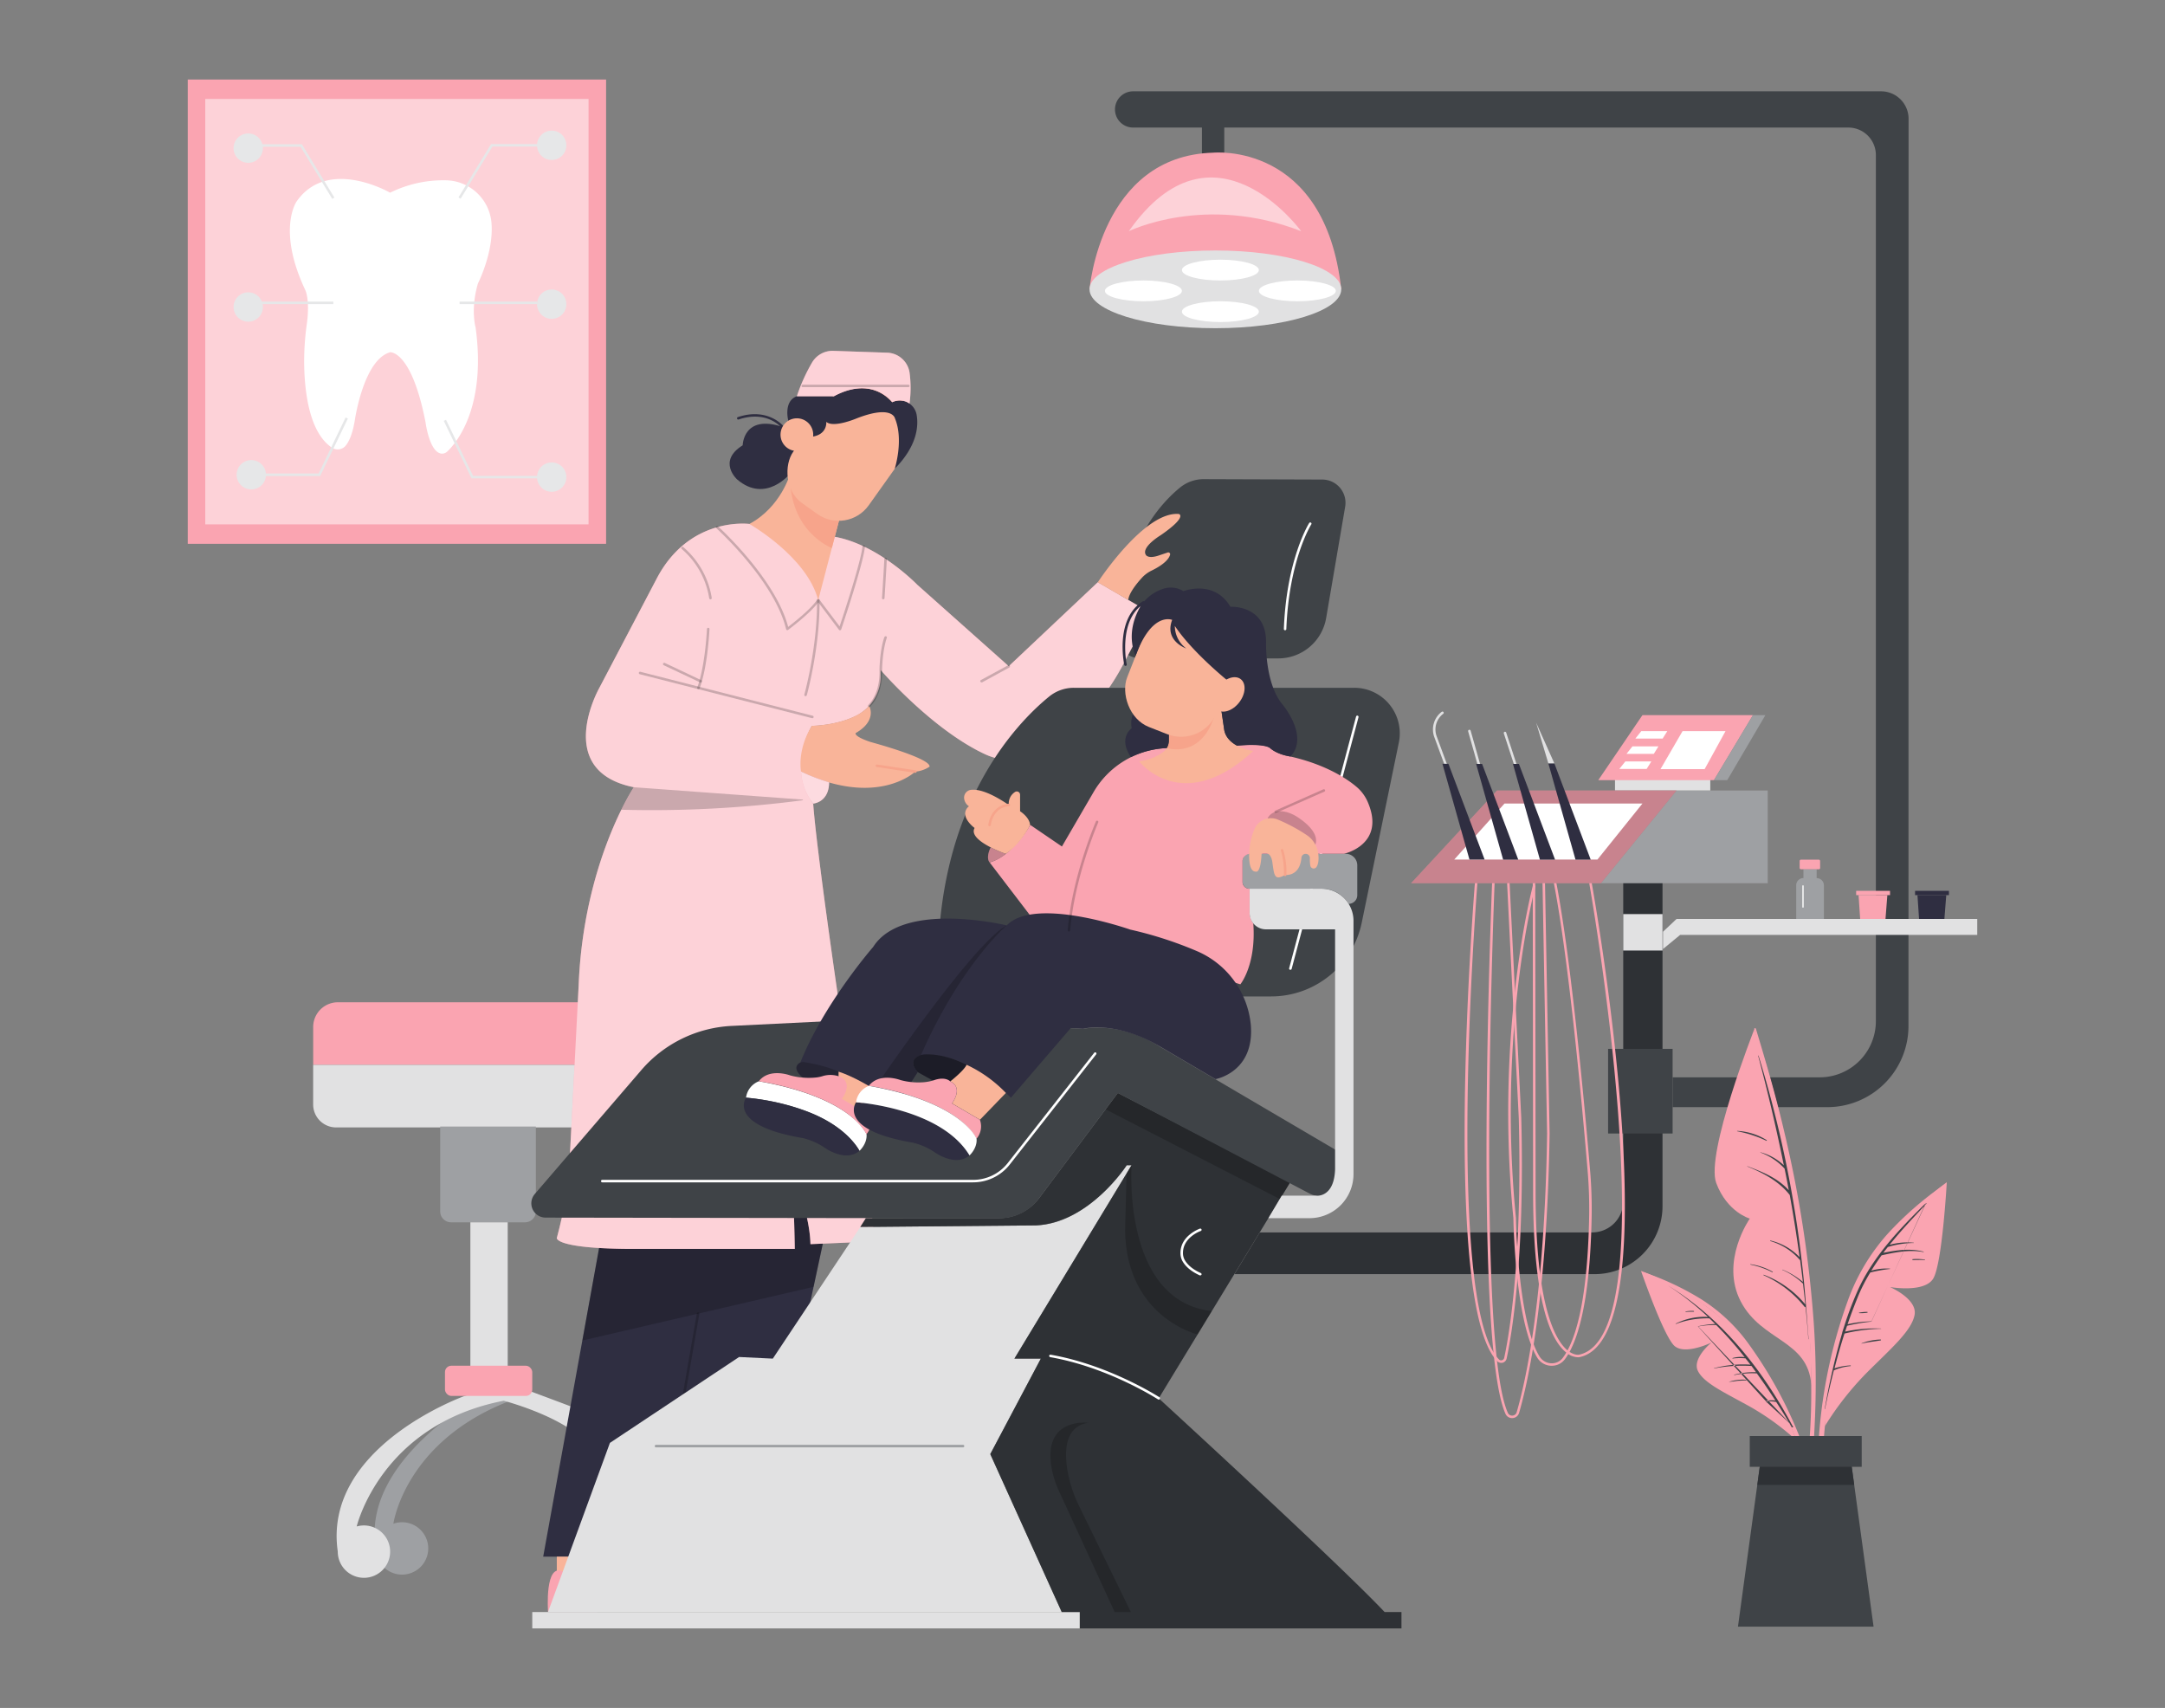 <?xml version="1.0" encoding="UTF-8"?>
<svg xmlns="http://www.w3.org/2000/svg" width="865.76" height="682.89" viewBox="0 0 865.76 682.89">
  <rect x="0" y="0" width="865.76" height="682.89" fill="#808080" stroke="none"/>
  <rect x="75.08" y="31.8" width="167.29" height="185.63" fill="#faa4b1"></rect>
  <path d="M203,560.47l-6-5.25s-53,27-46.69,63.85a10.47,10.47,0,1,0,7-9.84h0S161.75,576.8,203,560.47Z" fill="#9ea0a3"></path>
  <path d="M212.47,556.42,197,555.22l-11.12,2.9S129,578.37,135.07,620.33a10.47,10.47,0,1,0,7.57-10s9.58-40.74,58.8-50.27c0,0,30.49,7.94,35.89,21.28V565.75S221.59,559.79,212.47,556.42Z" fill="#e1e1e2"></path>
  <path d="M135.13,400.74H240.84a0,0,0,0,1,0,0v25a0,0,0,0,1,0,0H125.24a0,0,0,0,1,0,0V410.63A9.88,9.88,0,0,1,135.13,400.74Z" fill="#faa4b1"></path>
  <path d="M135.13,425.79h96.54a9.18,9.18,0,0,1,9.18,9.18v15.83a0,0,0,0,1,0,0H125.24a0,0,0,0,1,0,0V435.67A9.88,9.88,0,0,1,135.13,425.79Z" transform="translate(366.08 876.57) rotate(180)" fill="#e1e1e2"></path>
  <path d="M176,450.43h38.29a0,0,0,0,1,0,0v33.93a4.36,4.36,0,0,1-4.36,4.36H180.39a4.36,4.36,0,0,1-4.36-4.36V450.43A0,0,0,0,1,176,450.43Z" fill="#9ea0a3"></path>
  <rect x="188.1" y="488.72" width="14.93" height="62.1" fill="#e1e1e2"></rect>
  <rect x="177.94" y="546.06" width="34.9" height="12.07" rx="2.53" fill="#faa4b1"></rect>
  <path d="M537.92,202.59l-7.61,44.54a19.41,19.41,0,0,1-19.13,16.12H456.3A10.33,10.33,0,0,1,446,251.94c1.41-14.95,6.68-41.24,25.88-57a15,15,0,0,1,9.58-3.36l47.32.16A9.3,9.3,0,0,1,537.92,202.59Z" fill="#3f4347"></path>
  <polygon points="239.57 499 217.22 622.39 302.24 622.39 329.04 497.24 326.59 461.12 303.84 449.55 239.57 499" fill="#2f2e41"></polygon>
  <g opacity="0.2">
    <polygon points="239.57 499 232.88 535.97 325.34 514.51 329.04 497.24 326.59 461.12 303.84 449.55 239.57 499"></polygon>
  </g>
  <path d="M299.66,209.49s-24.1-3.25-37.19,22.11l-22.9,43.62s-18.54,33,13.9,39.54c0,0-20.17,30-22.08,79.35l-4.09,79.34s-1.64,10.36-4.64,21.54c0,0-.82,4.09,28.09,4.36h67.07s-.27-22.35-1.63-32.72c0,0,7.63,17.73,7.9,30.82L350,496.36s-8.73-69.26-14.73-96.8c0,0-8.72-59.44-10.09-78.26,0,0-10.2-13.61-.54-31.08,0,0,9.77,0,17.86-4.1A18,18,0,0,0,352.18,270v-2.1s20.52,23.87,41.88,33.73a24,24,0,0,0,20.39-.16,66.73,66.73,0,0,0,16-11.29,91.93,91.93,0,0,0,18.72-24.58L460,245l-21-12.21-35.61,33.58-36.57-32.56s-15.41-16-33-19.19Z" fill="#faa4b1"></path>
  <g opacity="0.5">
    <path d="M299.66,209.49s-24.1-3.25-37.19,22.11l-22.9,43.62s-18.54,33,13.9,39.54c0,0-20.17,30-22.08,79.35l-4.09,79.34s-1.64,10.36-4.64,21.54c0,0-.82,4.09,28.09,4.36h67.07s-.27-22.35-1.63-32.72c0,0,7.63,17.73,7.9,30.82L350,496.36s-8.73-69.26-14.73-96.8c0,0-8.72-59.44-10.09-78.26,0,0-10.2-13.61-.54-31.08,0,0,9.77,0,17.86-4.1A18,18,0,0,0,352.18,270v-2.1s20.52,23.87,41.88,33.73a24,24,0,0,0,20.39-.16,66.73,66.73,0,0,0,16-11.29,91.93,91.93,0,0,0,18.72-24.58L460,245l-21-12.21-35.61,33.58-36.57-32.56s-15.41-16-33-19.19Z" fill="#fff"></path>
  </g>
  <path d="M324.64,290.22s16-.25,22.93-8c0,0,3.39,5.86-5.39,10.88,0,0-1,1.26,6,3.59,0,0,24.08,6.45,23.54,9.85a12.35,12.35,0,0,1-5.74,2s-15.13,14.52-45.66,0C320.36,308.5,318.57,300.09,324.64,290.22Z" fill="#f9b499"></path>
  <path d="M366,309H366l-15.42-2.33a.5.5,0,0,1,.15-1L366.1,308a.5.5,0,0,1-.08,1Z" fill="#f7a48b"></path>
  <g opacity="0.2">
    <path d="M324.79,287.13l-.12,0-68.84-17.56a.52.52,0,0,1-.36-.61.49.49,0,0,1,.61-.36l68.84,17.56a.5.5,0,0,1-.13,1Z"></path>
  </g>
  <g opacity="0.2">
    <path d="M279.3,275.52l-.18,0a.5.5,0,0,1-.29-.65c3.19-8.57,3.87-23.22,3.88-23.37a.5.5,0,1,1,1,0c0,.15-.68,15-3.93,23.68A.52.52,0,0,1,279.3,275.52Z"></path>
  </g>
  <g opacity="0.2">
    <path d="M280.16,272.84a.54.54,0,0,1-.21,0l-14.53-6.86a.5.5,0,0,1,.43-.91l14.53,6.87a.5.5,0,0,1-.22.95Z"></path>
  </g>
  <g opacity="0.2">
    <path d="M284.1,239.62a.51.51,0,0,1-.5-.45,32.69,32.69,0,0,0-11-19.67.5.5,0,1,1,.65-.76,33.72,33.72,0,0,1,11.37,20.34.49.49,0,0,1-.45.54Z"></path>
  </g>
  <g opacity="0.2">
    <path d="M335.88,252a.51.51,0,0,1-.4-.2l-8.27-11c-3.21,4.45-11.69,10.79-12.07,11.06a.49.49,0,0,1-.47.07.5.5,0,0,1-.31-.35c-4.66-19.34-27.72-40.22-27.95-40.43a.49.49,0,0,1,0-.7.5.5,0,0,1,.71,0c.23.21,22.94,20.77,28.06,40.2,2.13-1.63,9.3-7.27,11.62-10.94a.54.54,0,0,1,.4-.23.5.5,0,0,1,.42.2l8.13,10.76c1.55-4.66,8.61-26,9.14-32a.5.5,0,0,1,.54-.45.49.49,0,0,1,.45.54c-.6,6.77-9.12,32.05-9.49,33.12a.49.49,0,0,1-.39.34Z"></path>
  </g>
  <g opacity="0.2">
    <path d="M322.1,278.34H322a.51.51,0,0,1-.35-.62c.06-.19,5.3-19.25,5.06-37.73a.51.51,0,0,1,.5-.51.5.5,0,0,1,.5.49c.24,18.63-5,37.83-5.09,38A.51.51,0,0,1,322.1,278.34Z"></path>
  </g>
  <g opacity="0.2">
    <path d="M353.17,239.62h0a.49.49,0,0,1-.46-.53c.46-7,.93-15.55.93-15.63a.48.48,0,0,1,.53-.47.5.5,0,0,1,.47.52c0,.09-.47,8.67-.93,15.65A.5.5,0,0,1,353.17,239.62Z"></path>
  </g>
  <g opacity="0.2">
    <path d="M347.57,282.7a.49.49,0,0,1-.35-.14.5.5,0,0,1,0-.7c5.11-5.26,4.48-13.87,4.47-14,.26-8.79,1.89-13,2-13.16a.49.49,0,0,1,.64-.28.48.48,0,0,1,.28.64c0,.05-1.63,4.24-1.88,12.78,0,.31.68,9.09-4.75,14.67A.51.51,0,0,1,347.57,282.7Z"></path>
  </g>
  <g opacity="0.2">
    <path d="M262.33,622.89h-.09a.51.51,0,0,1-.41-.58l16.82-97.15a.5.5,0,1,1,1,.17l-16.82,97.15A.51.51,0,0,1,262.33,622.89Z"></path>
  </g>
  <path d="M375.48,398.4H508.36a37,37,0,0,0,36.19-29.5l14.83-72A18.21,18.21,0,0,0,541.54,275H429.43a15.62,15.62,0,0,0-9.85,3.48C406.51,289.1,371.08,324.89,375.48,398.4Z" fill="#3f4347"></path>
  <path d="M316,189.32s-3.63,13.39-16.33,20.17c0,0,23.08,13.12,27.52,30.48l8.7-33.26Z" fill="#f9b499"></path>
  <path d="M335.88,206.71l-3.24,12.41s-17.41-6.56-16.65-29.8Z" fill="#f7a48b"></path>
  <path d="M316,189.32s-9.76,12.23-21.26,2.35c0,0-8-7.25,2.25-13.62,0,0,.21-12.59,15.92-7.36l5.76,9.64,1.51,7.09Z" fill="#2f2e41"></path>
  <rect x="321.76" y="151.59" width="37.02" height="57.03" rx="14.75" transform="translate(167.63 -164.01) rotate(35.46)" fill="#f9b499"></rect>
  <path d="M315.24,168.22s-2.11-7.77,3.42-9.79h14.78s13.27-8.6,23.33,2.38l.32-.14a6.9,6.9,0,0,1,9.48,5.28c.77,4.57.15,12.41-8.78,21.47,0,0,3.7-11.44.08-20.18,0,0-1.1-5.46-15.19,0,0,0-9.33,4-12.26,1.44,0,0,.55,4.76-5.22,5.86Z" fill="#2f2e41"></path>
  <path d="M318.66,158.43a71.09,71.09,0,0,1,6.12-13.56,9.5,9.5,0,0,1,8.43-4.59l21.49.73a9.39,9.39,0,0,1,9,7.8,45.69,45.69,0,0,1,0,12.55,6.72,6.72,0,0,0-6.9-.55s-7.7-10.74-23.33-2.38Z" fill="#faa4b1"></path>
  <g opacity="0.5">
    <path d="M318.66,158.43a71.09,71.09,0,0,1,6.12-13.56,9.5,9.5,0,0,1,8.43-4.59l21.49.73a9.39,9.39,0,0,1,9,7.8,45.69,45.69,0,0,1,0,12.55,6.72,6.72,0,0,0-6.9-.55s-7.7-10.74-23.33-2.38Z" fill="#fff"></path>
  </g>
  <g opacity="0.2">
    <path d="M363.24,154.8H321a.5.5,0,0,1,0-1h42.23a.5.5,0,0,1,0,1Z"></path>
  </g>
  <path d="M312.9,171.19a.5.5,0,0,1-.39-.18c-.24-.3-5.86-7.06-17.12-3.29a.5.5,0,0,1-.32-.95c11.95-4,18.15,3.53,18.22,3.61a.5.5,0,0,1-.08.7A.45.45,0,0,1,312.9,171.19Z" fill="#2f2e41"></path>
  <circle cx="318.66" cy="173.79" r="6.54" fill="#f9b499"></circle>
  <g opacity="0.2">
    <path d="M392.51,272.84a.49.49,0,0,1-.44-.26.49.49,0,0,1,.19-.68L403.14,266a.5.5,0,0,1,.48.88l-10.88,5.95A.46.46,0,0,1,392.51,272.84Z"></path>
  </g>
  <path d="M516,387.75l-.12,0a.5.5,0,0,1-.36-.61L542.28,286.5a.5.5,0,0,1,.61-.36.51.51,0,0,1,.36.62L516.52,387.38A.5.5,0,0,1,516,387.75Z" fill="#fff"></path>
  <path d="M325.18,321.3s6.32-.44,6.37-8.5a77.2,77.2,0,0,1-11.19-4.3A22.29,22.29,0,0,0,325.18,321.3Z" fill="#faa4b1"></path>
  <g opacity="0.6">
    <path d="M325.18,321.3s6.32-.44,6.37-8.5a77.2,77.2,0,0,1-11.19-4.3A22.29,22.29,0,0,0,325.18,321.3Z" fill="#fff"></path>
  </g>
  <g opacity="0.2">
    <path d="M253.47,314.76,321,319.7a.14.14,0,0,1,0,.27,463.71,463.71,0,0,1-72.55,3.79S251.17,318.33,253.47,314.76Z"></path>
  </g>
  <polygon points="222.66 622.39 222.66 629.97 238.77 634.76 242.37 622.39 222.66 622.39" fill="#f9b499"></polygon>
  <path d="M219.16,644.55s-1.53-20.53,6.29-16l13.32,6.19v9.79Z" fill="#faa4b1"></path>
  <rect x="212.85" y="644.55" width="218.95" height="6.54" fill="#e1e1e2"></rect>
  <path d="M424.58,644.55,396,581.4l20.22-38.18H405.65l46.85-77.33h-1.93s-15.4,23.42-36.26,24.06l-70.27.64-35,52.63-13.48-.65-51.66,34.34-24.77,67.64Z" fill="#e1e1e2"></path>
  <path d="M385.11,578.69H262.32a.5.5,0,1,1,0-1H385.11a.5.5,0,0,1,0,1Z" fill="#9ea0a3"></path>
  <path d="M344,490.59l2.25-3.53h53.07A20.27,20.27,0,0,0,415.58,479L447,437l69,35.61L463.36,559.1s71.52,65.51,90.34,85.45h6.73v6.54H431.8v-6.54h-7.22L396,581.4l20.22-38.18H405.65l46.85-77.33h-1.93s-14.7,22.93-36.26,24.06Z" fill="#2e3135"></path>
  <g opacity="0.2">
    <path d="M452.5,465.89s-3.88,54.3,32.1,58.33l-5.69,9.34s-28.46-6.73-29-41.5l.59-22.89Z"></path>
  </g>
  <path d="M480,509.94a.52.52,0,0,1-.21,0c-4.23-1.9-6.14-4.22-7-5.83a6.53,6.53,0,0,1-.73-3c-.11-7.1,7.7-9.84,7.78-9.87a.5.5,0,0,1,.32.95c-.07,0-7.2,2.54-7.1,8.9a5.5,5.5,0,0,0,.61,2.53c.79,1.48,2.55,3.61,6.53,5.39a.51.51,0,0,1,.26.66A.52.52,0,0,1,480,509.94Z" fill="#fff"></path>
  <g opacity="0.2">
    <polygon points="511.86 479.46 442.13 443.56 447.04 437.01 516.03 472.62 511.86 479.46"></polygon>
  </g>
  <g opacity="0.2">
    <path d="M452.23,644.55l-20.71-42.4a52.51,52.51,0,0,1-4.59-13.86c-1.39-8-1.17-18,8.33-19.43,0,0-18.18-2.3-14.79,17.74a38,38,0,0,0,3,9.57l22.27,48.38Z"></path>
  </g>
  <path d="M463.36,559.6a.57.57,0,0,1-.28-.08c-.19-.13-19.89-12.84-43.11-16.89a.5.5,0,0,1-.41-.58.49.49,0,0,1,.58-.4c23.43,4.08,43.29,16.9,43.49,17a.5.5,0,0,1,.15.69A.51.51,0,0,1,463.36,559.6Z" fill="#fff"></path>
  <path d="M447,437,415.58,479a19.5,19.5,0,0,1-16.22,8.11l-181.18-.27a5.71,5.71,0,0,1-4.32-9.44l42.6-49.54a50.93,50.93,0,0,1,36.15-17.67l65.7-3.23,74.77,4.43s14.41-3.36,30.82,7.13l69.56,40.86a10.16,10.16,0,0,1,4.39,12.29h0a10.16,10.16,0,0,1-14.26,5.49Z" fill="#3f4347"></path>
  <path d="M499.71,355.34h0a2.83,2.83,0,0,1-2.83-2.83V344.2a2.83,2.83,0,0,1,2.83-2.83h38.43a4.62,4.62,0,0,1,4.62,4.63v11.91a3.47,3.47,0,0,1-3.47,3.48h0a12.42,12.42,0,0,0-10.88-6.05Z" fill="#9ea0a3"></path>
  <path d="M513.88,252h0a.5.5,0,0,1-.48-.52c1.07-28,10.06-42.25,10.15-42.39a.5.5,0,0,1,.84.54c-.09.14-8.93,14.19-10,41.89A.5.5,0,0,1,513.88,252Z" fill="#fff"></path>
  <path d="M389.07,472.74H240.84a.5.5,0,0,1,0-1H389.07A17.6,17.6,0,0,0,403,465l34.56-44.06a.52.52,0,0,1,.71-.08.5.5,0,0,1,.08.7l-34.56,44.06A18.62,18.62,0,0,1,389.07,472.74Z" fill="#fff"></path>
  <path d="M466.58,299.11a35.46,35.46,0,0,0-29.25,17.55l-12.68,21.8L412,329.83s-6.74,12.2-16.25,15L413,367.4,496,393.56s6.4-7.72,5.18-24.37a8.45,8.45,0,0,1-1.47-4.12v-9.73a2.73,2.73,0,0,1-2.83-2.83V344.2s-.07-2.22,2.83-2.83h37.73s16.77-3.61,9.57-20.56a16.47,16.47,0,0,0-4.6-6.25c-4-3.37-12.68-9.11-27.16-12.25a15.74,15.74,0,0,1-4.9-1.58,12.7,12.7,0,0,1-2.51-1.66c-.78-.63-3.4-1.89-13.15-.93L486,305.81l-18-2Z" fill="#faa4b1"></path>
  <path d="M402.58,370s-41.55-10.08-53.42,8.63c0,0-19.92,22.86-29.27,46.6,0,0,23.69,2.51,38.26,17.08L367,428.66s-4.68-4.86,1.25-6.66c0,0,15.29-3.78,36,16.91l23.93-27.86,4.95.29s12.77-3.47,30.82,7.13l22.12,13s15.72-2.71,14.11-21.74a35.73,35.73,0,0,0-21.37-29.37,153.58,153.58,0,0,0-26.83-8.68S413.88,358.24,402.58,370Z" fill="#2f2e41"></path>
  <g opacity="0.2">
    <path d="M349.52,435.44S389.13,377,402.58,370c0,0-18.44,15.72-34.36,52,0,0-5.87,1.61-1.25,6.66l-8.82,13.67A45.08,45.08,0,0,0,349.52,435.44Z"></path>
  </g>
  <path d="M386.53,425.75S385,430.1,377,434.16c0,0-3.76-2-10-5.5,0,0-3.89-3.76-.28-6.13a6.29,6.29,0,0,1,3.13-.94C372.5,421.45,378.61,421.72,386.53,425.75Z" fill="#2f2e41"></path>
  <g opacity="0.4">
    <path d="M386.53,425.75S385,430.1,377,434.16c0,0-3.76-2-10-5.5,0,0-3.89-3.76-.28-6.13a6.29,6.29,0,0,1,3.13-.94C372.5,421.45,378.61,421.72,386.53,425.75Z"></path>
  </g>
  <path d="M402.24,437l-10.36,10.71-11.19-6.55s4.79-6.16-.66-8.79c0,0,5.57-4.42,6.5-6.63A52,52,0,0,1,402.24,437Z" fill="#f9b499"></path>
  <path d="M303.45,432.33a8.13,8.13,0,0,0-5.12,6.56s33.84,2.14,45.37,21.25c0,0,3.16-2.83,2.82-6.67C346.52,453.47,340.87,438.88,303.45,432.33Z" fill="#fff"></path>
  <path d="M298.33,438.89s-7.78,11,22.75,16.16a26.55,26.55,0,0,1,8.71,3.85s8.25,6,13.91,1.24c0,0-4.75-9.77-21.26-15.85A94.05,94.05,0,0,0,298.33,438.89Z" fill="#2f2e41"></path>
  <path d="M318.93,425.7c-.75,1-.9,2.66,2.16,5.17l11.48,3.29,2.77-3.86v-1.82s-4.73-2.37-13.69-3.79A2.81,2.81,0,0,0,318.93,425.7Z" fill="#2f2e41"></path>
  <g opacity="0.2">
    <path d="M318.93,425.7c-.75,1-.9,2.66,2.16,5.17l11.48,3.29,2.77-3.86v-1.82s-4.73-2.37-13.69-3.79A2.81,2.81,0,0,0,318.93,425.7Z"></path>
  </g>
  <path d="M335.34,428.48v12.79l6.62,5,6.39-11.53S341.14,430.31,335.34,428.48Z" fill="#f9b499"></path>
  <g opacity="0.2">
    <path d="M506.93,327.16s1.64-4.07,7.73-2.4a15.17,15.17,0,0,1,4.28,2c3.08,2,8.67,6.4,7.06,11l-10-.81Z"></path>
  </g>
  <g opacity="0.2">
    <path d="M510.14,325.08a.52.52,0,0,1-.46-.29.5.5,0,0,1,.26-.66l19.26-8.53a.5.5,0,0,1,.66.25.5.5,0,0,1-.26.66L510.34,325A.45.45,0,0,1,510.14,325.08Z"></path>
  </g>
  <g opacity="0.2">
    <path d="M427.43,372.46h0a.49.49,0,0,1-.46-.53c1.68-21.38,11.19-43.28,11.28-43.5a.51.51,0,0,1,.66-.26.5.5,0,0,1,.26.66c-.09.22-9.54,22-11.21,43.18A.5.5,0,0,1,427.43,372.46Z"></path>
  </g>
  <path d="M396.17,338.8s-2.07,3.89-.46,6a15.66,15.66,0,0,0,6.44-3.43A37.69,37.69,0,0,1,396.17,338.8Z" fill="#faa4b1"></path>
  <g opacity="0.2">
    <path d="M396.17,338.8s-2.07,3.89-.46,6a15.66,15.66,0,0,0,6.44-3.43A37.69,37.69,0,0,1,396.17,338.8Z"></path>
  </g>
  <path d="M450.07,266.24a.5.5,0,0,1-.49-.4c-.15-.75-3.74-18.39,7.4-25.4a.5.5,0,1,1,.53.85c-10.54,6.63-7,24.17-6.95,24.34a.5.5,0,0,1-.38.6Z" fill="#2f2e41"></path>
  <path d="M503.77,492.76H636.7a12.41,12.41,0,0,0,12.41-12.41V347.91h15.71V482.27a27.16,27.16,0,0,1-27.17,27.17h-144Z" fill="#2e3135"></path>
  <polygon points="640.18 353.14 670.42 316.06 706.9 316.06 706.9 353.14 640.18 353.14" fill="#9ea0a3"></polygon>
  <rect x="645.82" y="310.46" width="38.1" height="5.59" fill="#e1e1e2"></rect>
  <polygon points="685.39 311.93 639.13 311.93 656.8 285.93 700.99 285.93 685.39 311.93" fill="#faa4b1"></polygon>
  <polygon points="685.39 311.93 690.7 311.93 705.97 285.93 700.99 285.93 685.39 311.93" fill="#9ea0a3"></polygon>
  <polygon points="690.02 292.32 681.66 307.52 664.02 307.52 672.84 292.32 690.02 292.32" fill="#fff"></polygon>
  <polygon points="656.34 292.32 666.74 292.32 664.87 295.31 653.96 295.31 656.34 292.32" fill="#fff"></polygon>
  <polygon points="652.79 298.43 663.19 298.43 661.33 301.42 650.42 301.42 652.79 298.43" fill="#fff"></polygon>
  <polygon points="649.95 304.44 660.35 304.44 658.48 307.44 647.57 307.44 649.95 304.44" fill="#fff"></polygon>
  <rect x="649.11" y="365.48" width="15.72" height="14.57" fill="#e1e1e2"></rect>
  <rect x="643.06" y="419.37" width="25.8" height="33.84" fill="#3f4347"></rect>
  <path d="M763.18,410.22a32.46,32.46,0,0,1-32.46,32.45H668.86V430.75h58.81a22.47,22.47,0,0,0,22.47-22.47V62a11,11,0,0,0-11-11H453.12a7.24,7.24,0,0,1-7.25-7.24h0a7.24,7.24,0,0,1,7.25-7.25h299.1a11,11,0,0,1,11,11Z" fill="#3f4347"></path>
  <path d="M600.29,544.91a2.15,2.15,0,0,1-1.57-.67c-22.15-22.63-9.48-184.27-8.93-191.14a.5.5,0,0,1,.54-.46.5.5,0,0,1,.46.54c-.14,1.68-13.19,168.06,8.64,190.37a1.2,1.2,0,0,0,1.21.31,1.23,1.23,0,0,0,.87-.93c1.75-8,7.33-38.77,5.83-95.93h0s-3.55-71-4.66-93.84a.5.5,0,0,1,.47-.52.48.48,0,0,1,.53.48C604.79,376,608.34,447,608.34,447c1.5,57.28-4.1,88.1-5.85,96.18a2.25,2.25,0,0,1-1.57,1.68A2.34,2.34,0,0,1,600.29,544.91Z" fill="#faa4b1"></path>
  <path d="M604.66,567a2.86,2.86,0,0,1-2.63-1.7c-12.75-28.6-5.66-204.66-5.36-212.14a.5.5,0,1,1,1,0c-.07,1.83-7.38,183.3,5.28,211.69A1.85,1.85,0,0,0,604.8,566a1.88,1.88,0,0,0,1.71-1.37c3.34-11.42,11.2-45.12,12.16-111.38l-1.83-100.06a.5.5,0,0,1,.49-.51.46.46,0,0,1,.51.49l1.83,100.08c-1,66.39-8.85,100.2-12.2,111.66a2.91,2.91,0,0,1-2.6,2.09Z" fill="#faa4b1"></path>
  <path d="M620.51,546.07h-.34a6.73,6.73,0,0,1-5.43-3.22c-8.82-14.41-9.53-54.09-9.55-55.77-7.45-75.33,7.61-132.28,7.76-132.85a.5.5,0,0,1,1,.26c-.16.57-15.17,57.35-7.74,132.53,0,.45.74,41.13,9.41,55.31a5.75,5.75,0,0,0,4.63,2.75,5.48,5.48,0,0,0,4.74-2.23c4.4-5.87,9.8-20.38,10.49-56.17a182.17,182.17,0,0,0-.62-18.74c-2-24.11-7.42-83.54-13.46-114.7a.5.5,0,0,1,.4-.58.49.49,0,0,1,.58.4c6,31.2,11.44,90.67,13.47,114.8a181.33,181.33,0,0,1,.63,18.84c-.69,36.06-6.2,50.77-10.69,56.75A6.48,6.48,0,0,1,620.51,546.07Z" fill="#faa4b1"></path>
  <path d="M631,542.68a7.65,7.65,0,0,1-4.75-1.95c-6-4.85-13.18-19.94-13.18-64.27l-.14-123.32a.5.5,0,0,1,.5-.5h0a.5.5,0,0,1,.5.5l.14,123.32c0,46.1,8,59.53,12.74,63.44,2.58,2.11,4.51,1.76,4.59,1.75,36-7.28,4.46-186.61,4.14-188.42a.5.5,0,0,1,.4-.58.51.51,0,0,1,.58.4c1.33,7.43,32.06,182.11-4.92,189.58A3.68,3.68,0,0,1,631,542.68Z" fill="#faa4b1"></path>
  <rect x="765.82" y="356.19" width="13.54" height="1.71" fill="#2f2e41"></rect>
  <polygon points="766.77 357.9 767.41 367.44 777.54 367.44 778.29 357.9 766.77 357.9" fill="#2f2e41"></polygon>
  <rect x="742.26" y="356.19" width="13.54" height="1.71" fill="#faa4b1"></rect>
  <polygon points="743.22 357.9 743.86 367.44 753.99 367.44 754.73 357.9 743.22 357.9" fill="#faa4b1"></polygon>
  <path d="M726.46,351.08v-3.52h-5.28v3.52h0a2.9,2.9,0,0,0-2.9,2.9v13.46h11.08V354a2.9,2.9,0,0,0-2.9-2.9Z" fill="#9ea0a3"></path>
  <rect x="719.66" y="343.72" width="8.19" height="3.84" rx="0.51" fill="#faa4b1"></rect>
  <path d="M721,362.92a.25.25,0,0,1-.25-.25v-8.46a.25.25,0,0,1,.5,0v8.46A.25.25,0,0,1,721,362.92Z" fill="#fff"></path>
  <rect x="480.64" y="49.36" width="8.93" height="15.39" fill="#3f4347"></rect>
  <path d="M435.7,115.69S440,62.28,485.1,61.05c0,0,44.78-4.61,51.25,54.64Z" fill="#faa4b1"></path>
  <g opacity="0.5">
    <path d="M451.4,92.45s30.47-15.08,68.94,0C520.34,92.45,485.25,44.12,451.4,92.45Z" fill="#fff"></path>
  </g>
  <path d="M467.43,291.65v4.43a5.7,5.7,0,0,1-2.26,4.58,19.53,19.53,0,0,1-9.67,3.71s17.18,22.23,45.68-4.12c0,0-10.67-1.42-11.65-8.6L488,281.23Z" fill="#f9b499"></path>
  <path d="M467.43,291.65v4.43a4.86,4.86,0,0,1-.85,3S480.82,303.82,486,285Z" fill="#f7a48b"></path>
  <path d="M453.82,284a9.93,9.93,0,0,0-1.25,7.17s-5.61,3.77-.32,11.56a36.15,36.15,0,0,1,14.33-3.62,5.8,5.8,0,0,0,.85-3v-2.83A19.71,19.71,0,0,1,453.82,284Z" fill="#2f2e41"></path>
  <rect x="454" y="238.33" width="38.5" height="55.7" rx="15.34" transform="translate(130.27 -154.75) rotate(21.47)" fill="#f9b499"></rect>
  <path d="M454.14,262.19s-4.15-7.83,1.06-18.14a16.6,16.6,0,0,1,9.57-8.49,9.67,9.67,0,0,1,8.48.8s12.29-4.81,18.76,6.24c0,0,14.55-.85,14.27,14.44,0,0-.43,15.67,6.23,24.19,0,0,11.3,13,3.52,21.26,0,0-5.38-.85-8.19-3.42,0,0-1.91-1.88-13.15-.93,0,0-4.53-2.18-5.16-6.49L488,281.23l3.41-8.68S476.94,261,469.81,250.28a11.22,11.22,0,0,0,4.57,9s-8.88-3-5.64-11.43C468.74,247.86,460.66,244.34,454.14,262.19Z" fill="#2f2e41"></path>
  <ellipse cx="491.43" cy="277.63" rx="7.71" ry="5.2" transform="translate(-28.25 497.88) rotate(-52.43)" fill="#f9b499"></ellipse>
  <path d="M402.15,341.37s-15.23-5.26-12.42-10.32c0,0-6.64-4.82-2.29-8.69a4.32,4.32,0,0,1-1.9-3.2,3.13,3.13,0,0,1,2.8-3.36c2.4-.28,7,.55,15.08,6.07a5.44,5.44,0,0,1,2.5-5.23,1.31,1.31,0,0,1,2,1.11v6.61s3.77,2.36,4,5.47C412,329.83,408.12,337.58,402.15,341.37Z" fill="#f9b499"></path>
  <path d="M395.71,330.33h-.08a.48.48,0,0,1-.41-.57c1.38-8.3,8.11-8.38,8.2-8.38h0a.5.5,0,0,1,0,1c-.24,0-6,.1-7.22,7.54A.49.49,0,0,1,395.71,330.33Z" fill="#f7a48b"></path>
  <path d="M511.23,327.79a7.2,7.2,0,0,0-9.41,3.33,26.75,26.75,0,0,0-2.11,7.63s-1.22,9.93,2.53,9.75c0,0,1.87.93,2.25-7.13,0,0,3.09-1.62,4.12,2.39a7.93,7.93,0,0,1,.19,1c.75,5.25.77,7.5,5.08,5.06,0,0,5.88.83,6.54-6.86a1.72,1.72,0,0,1,1.69-1.58h0a1.72,1.72,0,0,1,1.71,1.78,12.76,12.76,0,0,0,.18,3,1.35,1.35,0,0,0,2.38.58c.62-.84,1.1-2.38.8-5.21a10.62,10.62,0,0,0-4.51-7.56A68.43,68.43,0,0,0,511.23,327.79Z" fill="#f9b499"></path>
  <path d="M513.88,350.31h0a.5.5,0,0,1-.46-.54,30.28,30.28,0,0,0-1.22-9.68.51.51,0,0,1,.34-.62.5.5,0,0,1,.62.34,30.34,30.34,0,0,1,1.25,10A.49.49,0,0,1,513.88,350.31Z" fill="#f7a48b"></path>
  <path d="M336,430.55a10.58,10.58,0,0,0-6.9-.33,13.33,13.33,0,0,1-2.56.57,28.73,28.73,0,0,1-10.46-.78s-8.36-3.22-12.66,2.32c0,0,33.69,4.63,43.07,21.14a7.61,7.61,0,0,0,1.36-7.58l-11.19-6.55S341.48,433.18,336,430.55Z" fill="#faa4b1"></path>
  <path d="M342.33,440.72s-7.78,11,22.75,16.16a26.46,26.46,0,0,1,8.71,3.85s8.25,6,13.91,1.24c0,0-4.75-9.77-21.26-15.85A94.05,94.05,0,0,0,342.33,440.72Z" fill="#2f2e41"></path>
  <path d="M380,432.38s-1.76-2-6.15-.6a18.62,18.62,0,0,1-4.6.94,27.46,27.46,0,0,1-9.17-.88s-8.36-3.22-12.66,2.32c0,0,33.69,4.63,43.07,21.14a7.61,7.61,0,0,0,1.36-7.58l-11.19-6.55S385.48,435,380,432.38Z" fill="#faa4b1"></path>
  <path d="M347.45,434.16a8.13,8.13,0,0,0-5.12,6.56s33.84,2.14,45.37,21.25c0,0,3.16-2.83,2.82-6.67C390.52,455.3,384.87,440.71,347.45,434.16Z" fill="#fff"></path>
  <path d="M512.55,478.07h13.82s7.14.95,7.52-10.57V371.58H506.23a6.52,6.52,0,0,1-6.52-6.51v-9.73h28.7a12.84,12.84,0,0,1,12.84,12.84V469.45a17.61,17.61,0,0,1-17.61,17.61H507.23Z" fill="#e1e1e2"></path>
  <polygon points="665.03 372.53 670.42 367.44 790.68 367.44 790.68 373.79 671.88 373.79 665.03 379.44 665.03 372.53" fill="#e1e1e2"></polygon>
  <path d="M439,232.81s18.59-28.51,32.43-27.3c0,0,3.63.94-7.26,8.47,0,0-8.06,4.84-5.91,7.94,0,0,.94,1.74,5.65,0l3-1a.74.74,0,0,1,1,.87c-.36,1.33-1.86,3.64-7.37,6.34a13,13,0,0,0-3.88,2.86c-2.08,2.28-5.2,6.11-5.49,8.9Z" fill="#f9b499"></path>
  <ellipse cx="486.02" cy="115.69" rx="50.33" ry="15.54" fill="#e1e1e2"></ellipse>
  <ellipse cx="457.24" cy="116.3" rx="15.39" ry="4.16" fill="#fff"></ellipse>
  <ellipse cx="488.02" cy="107.99" rx="15.39" ry="4.16" fill="#fff"></ellipse>
  <ellipse cx="518.8" cy="116.3" rx="15.39" ry="4.16" fill="#fff"></ellipse>
  <ellipse cx="488.02" cy="124.61" rx="15.39" ry="4.16" fill="#fff"></ellipse>
  <path d="M578.53,307.27a.49.49,0,0,1-.46-.33l-4.51-12.24a8.87,8.87,0,0,1,2.84-10l.13-.1a.5.5,0,0,1,.59.81l-.1.07a7.88,7.88,0,0,0-2.52,8.88l4.5,12.23a.49.49,0,0,1-.29.64A.39.39,0,0,1,578.53,307.27Z" fill="#e1e1e2"></path>
  <path d="M591.88,308a.51.51,0,0,1-.48-.36l-4.3-15.2a.5.5,0,0,1,1-.28l4.31,15.21a.51.51,0,0,1-.35.62Z" fill="#e1e1e2"></path>
  <path d="M606.14,306.7a.51.51,0,0,1-.48-.35l-4.3-13.12a.5.5,0,0,1,.32-.63.49.49,0,0,1,.63.32l4.3,13.12a.49.49,0,0,1-.32.63Z" fill="#e1e1e2"></path>
  <polygon points="564.26 353.14 640.18 353.14 670.42 316.06 598.63 316.06 564.26 353.14" fill="#faa4b1"></polygon>
  <g opacity="0.2">
    <polygon points="564.26 353.14 640.18 353.14 670.42 316.06 598.63 316.06 564.26 353.14"></polygon>
  </g>
  <polygon points="581.54 343.67 601.63 321.28 656.8 321.28 638.8 343.67 581.54 343.67" fill="#fff"></polygon>
  <polygon points="576.82 305.39 587.62 343.67 593.68 343.67 579.21 305.39 576.82 305.39" fill="#2f2e41"></polygon>
  <polygon points="590.29 305.44 601.09 343.72 607.14 343.72 592.68 305.44 590.29 305.44" fill="#2f2e41"></polygon>
  <polygon points="605.01 305.44 615.8 343.72 621.86 343.72 607.4 305.44 605.01 305.44" fill="#2f2e41"></polygon>
  <polygon points="619.17 305.22 630.03 343.72 636.11 343.72 621.57 305.22 619.17 305.22" fill="#2f2e41"></polygon>
  <polygon points="619.17 305.22 614.29 288.96 621.57 305.22 619.17 305.22" fill="#e1e1e2"></polygon>
  <path d="M725.82,566.33a351.42,351.42,0,0,0-.51-37.29,475.52,475.52,0,0,0-11.68-76c-3.26-14.05-7.27-27.88-11.46-41.68-.12-.43-.78-.3-.66.13C714.42,460.18,725,510.42,724.27,561c-.2,14.22-1.84,28.06-3.19,42.13,0,.39.58.53.67.15C724.45,591.31,725.32,578.69,725.82,566.33Z" fill="#faa4b1"></path>
  <path d="M701.51,411.57S681.92,461.28,686.3,473s13.43,14.23,13.43,14.23-12,17.07-3.62,33.14,27,15.3,28.22,33.48C724.33,553.75,725.36,477.7,701.51,411.57Z" fill="#faa4b1"></path>
  <path d="M722.21,522.35a.61.61,0,0,0,0-.27,455.45,455.45,0,0,0-19-100c0-.09-.18,0-.15,0q5.81,21.81,10.28,43.85a21.48,21.48,0,0,0-9.34-5.21c-.08,0-.1.07,0,.1a24.71,24.71,0,0,1,9.64,6.44c.58,2.85,1.14,5.69,1.67,8.65-4.37-4.89-10.45-7.31-16.52-9.61-.09,0-.13.1,0,.12,6.33,2.58,12.62,5.89,16.91,11.38q2.24,12.39,3.93,24.83A23.73,23.73,0,0,0,708,496c-.13,0-.21.17-.07.22a24.65,24.65,0,0,1,11.84,7.58h.08c.39,2.92.76,5.85,1.1,8.76a30.44,30.44,0,0,0-8.18-4.93c-.07,0-.12.1,0,.12a28.14,28.14,0,0,1,8.19,5.44H721c.32,2.84.64,5.58.93,8.36a39.85,39.85,0,0,0-16.6-11.86.11.11,0,0,0-.14.06.11.11,0,0,0,.07.14,43.3,43.3,0,0,1,16.36,12.6.36.36,0,0,0,.41.13q.65,6.4,1.12,12.8s.1.08.1,0C722.86,531.13,722.63,526.73,722.21,522.35Z" fill="#3f4347"></path>
  <path d="M706.47,455.85a24.53,24.53,0,0,0-11.76-3.68.09.09,0,0,0-.08.08.08.08,0,0,0,.08.07,46.75,46.75,0,0,1,11.63,3.8C706.49,456.19,706.61,455.94,706.47,455.85Z" fill="#3f4347"></path>
  <path d="M708.85,508.47a24.83,24.83,0,0,0-8.84-3c-.11,0-.11.15,0,.17a33.51,33.51,0,0,1,8.74,3.06C708.86,508.72,709,508.53,708.85,508.47Z" fill="#3f4347"></path>
  <path d="M777.29,473.77a133.56,133.56,0,0,0-22.66,19.8,81.41,81.41,0,0,0-15.89,27A201.46,201.46,0,0,0,726.9,585a155.41,155.41,0,0,0,3.49,36.24.34.34,0,0,0,.4.28.34.34,0,0,0,.28-.4,202.54,202.54,0,0,1,.35-63.37c3.36-20.57,8.65-42.93,21.71-59.65,7.12-9.09,16-16.24,24.77-23.64C778.36,474.07,777.77,473.43,777.29,473.77Z" fill="#faa4b1"></path>
  <path d="M729.75,570.2a121.44,121.44,0,0,1,16.53-21.12c9.78-9.8,18-16.75,19.32-23.23s-9.82-11.25-9.82-11.25S769.34,517,773,511.34s5.5-38.64,5.5-38.64-24.61,17.62-36.12,42.3S729.75,570.2,729.75,570.2Z" fill="#faa4b1"></path>
  <path d="M770,481.15c-10.37,10.2-20.81,21.06-26.93,34.45a133.47,133.47,0,0,0-5.44,14.22h0c-.32,1-.64,1.95-.94,2.93a.22.22,0,0,0,0,.16,280.76,280.76,0,0,0-7,30.44s.1.1.12,0c1-5.13,2.23-10.32,3.54-15.5h.14A21.63,21.63,0,0,1,740,546.2c.15,0,.13-.27,0-.26a24.08,24.08,0,0,0-6.4,1.17c1.2-4.67,2.49-9.32,4-13.92a68.6,68.6,0,0,1,14.62-1.9v-.09a55.09,55.09,0,0,0-14.37,1.23c.25-.79.52-1.57.79-2.35a72.68,72.68,0,0,1,9.73-1.65m0-.12a47.86,47.86,0,0,0-9.54,1.17c1.36-4,2.85-7.88,4.41-11.69a68.44,68.44,0,0,1,4.66-9,58.49,58.49,0,0,1,7.89-1.42c.07,0,.07-.13,0-.13a21.5,21.5,0,0,0-7.48.81q1.95-3.13,4.11-6.13h0c5.54-1.23,11.14-2.36,16.8-1.3a.09.09,0,0,0,0-.17c-5.38-1.42-10.72-.6-16.09.46.58-.78,1.18-1.55,1.79-2.31a36.59,36.59,0,0,1,10.33-1.62.06.06,0,1,0,0-.11,26.53,26.53,0,0,0-9.63.85c4.57-5.69,9.62-11,14.61-16.3.3-.32.13-.4-.13-.22Z" fill="#3f4347"></path>
  <path d="M769.76,503.62a22.32,22.32,0,0,0-4.9-.17.18.18,0,0,0-.13.22.17.17,0,0,0,.13.13c1.62,0,3.25-.08,4.88,0a.1.1,0,0,0,.07-.12A.07.07,0,0,0,769.76,503.62Z" fill="#3f4347"></path>
  <path d="M752,535.58a22.52,22.52,0,0,0-7.6,1.53v.11c2.52-.6,5.05-.84,7.6-1.27a.18.18,0,0,0,.18-.18A.19.19,0,0,0,752,535.58Z" fill="#3f4347"></path>
  <path d="M746.69,524.54a16.66,16.66,0,0,0-3.23.29c-.1,0-.1.2,0,.2a16.62,16.62,0,0,0,3.23-.16C746.89,524.84,746.89,524.54,746.69,524.54Z" fill="#3f4347"></path>
  <path d="M657.49,508.74a111.85,111.85,0,0,1,22.92,10.8,68.41,68.41,0,0,1,19.09,18.13,169.61,169.61,0,0,1,24.55,49.44,132.15,132.15,0,0,1,5.57,30.15.3.3,0,0,1-.36.22.3.3,0,0,1-.23-.22A171.3,171.3,0,0,0,714.1,566c-7.49-15.86-16.92-32.72-31.3-43.25-7.87-5.69-16.7-9.46-25.51-13.41C656.69,509.22,657,508.58,657.49,508.74Z" fill="#faa4b1"></path>
  <path d="M718.24,575.79A102.07,102.07,0,0,0,700,562.53c-10.2-5.69-18.49-9.39-21-14.34s5.35-11.38,5.35-11.38-10.41,5.09-14.72,1.35-13.39-30-13.39-30,24,8.53,39,25.87S718.24,575.79,718.24,575.79Z" fill="#faa4b1"></path>
  <path d="M716.94,570.38c-12-22.56-28.05-43-50-56.43h0A109.77,109.77,0,0,1,683,526.54a25.43,25.43,0,0,0-12.91,2.71.08.08,0,0,0,0,.12.09.09,0,0,0,.07,0,35.19,35.19,0,0,1,13.28-2.25h.15c.78.74,1.55,1.49,2.32,2.25a38.94,38.94,0,0,0-6.9.92m0,.09a35.55,35.55,0,0,1,7.28-.6,149.32,149.32,0,0,1,11.38,12.87,11.54,11.54,0,0,0-4.82.34.1.1,0,0,0-.06.13.09.09,0,0,0,.06.06,24.62,24.62,0,0,1,5.15-.07c.67.84,1.32,1.66,2,2.52a46,46,0,0,0-14.59,1.42v.11a58.36,58.36,0,0,1,15-1c.62.81,1.2,1.65,1.8,2.48a31.33,31.33,0,0,0-8.68,1c-.12,0-.09.2,0,.17a33.48,33.48,0,0,1,9-.69c2.59,3.55,5.06,7.19,7.44,10.88a8.06,8.06,0,0,0-3.81.23m0,.1a16.66,16.66,0,0,1,4.11.2c2.15,3.32,4.27,6.7,6.2,10.08.27.24.74,0,.54-.27Z" fill="#3f4347"></path>
  <path d="M698.29,551.67a18.16,18.16,0,0,0-7,.86m0,.1a52,52,0,0,1,6.94-.71c.2,0,.2-.23,0-.25Z" fill="#3f4347"></path>
  <path d="M677.32,524.17a12.81,12.81,0,0,0-3.21.19.09.09,0,0,0-.1.1.1.1,0,0,0,.1.1c1-.12,2.09-.07,3.15-.1a.16.16,0,0,0,.18-.12A.16.16,0,0,0,677.32,524.17Z" fill="#3f4347"></path>
  <polygon points="749.22 650.38 694.99 650.38 702.72 593.73 704.69 579.22 739.5 579.22 741.48 593.73 749.22 650.38" fill="#3f4347"></polygon>
  <polygon points="741.48 593.73 702.72 593.73 704.69 579.22 739.5 579.22 741.48 593.73" fill="#2e3135"></polygon>
  <rect x="699.71" y="574.17" width="44.77" height="12.31" fill="#3f4347"></rect>
  <g opacity="0.5">
    <rect x="82.08" y="39.57" width="153.28" height="170.09" fill="#fff"></rect>
  </g>
  <path d="M156,77.05s-24.83-14.41-37.37,3.47c0,0-8,11.21,3.47,35.5,0,0,1.91,3.83.61,13.39a108.3,108.3,0,0,0-1.08,16.29c.19,11.36,2.14,27.18,11,33.22a4.17,4.17,0,0,0,5.52-.63c1.36-1.61,2.81-4.62,3.73-10.22,0,0,3.47-24.29,14.15-27.23,0,0,8.54-.8,14.14,28,0,0,1.57,12.33,6.56,12.54a3.06,3.06,0,0,0,2.16-.88c3.17-3,15.75-17,11.3-49.56,0,0-2.12-7.21.94-17.62,0,0,6.75-13.26,5.31-25.16a18.6,18.6,0,0,0-17.71-16.06A47.88,47.88,0,0,0,156,77.05Z" fill="#fff"></path>
  <rect x="183.79" y="120.59" width="30.96" height="1" fill="#e6e7e8"></rect>
  <rect x="102.34" y="120.59" width="30.96" height="1" fill="#e6e7e8"></rect>
  <polygon points="184.21 79.44 183.36 78.92 196.36 57.6 216.08 57.6 216.08 58.6 196.92 58.6 184.21 79.44" fill="#e6e7e8"></polygon>
  <polygon points="132.87 79.52 120.17 58.68 101 58.68 101 57.68 120.73 57.68 133.72 79 132.87 79.52" fill="#e6e7e8"></polygon>
  <polygon points="216.08 191.25 188.54 191.25 177.46 168.28 178.36 167.85 189.17 190.25 216.08 190.25 216.08 191.25" fill="#e6e7e8"></polygon>
  <polygon points="128.03 190.32 100.49 190.32 100.49 189.32 127.4 189.32 138.21 166.91 139.11 167.35 128.03 190.32" fill="#e6e7e8"></polygon>
  <circle cx="220.62" cy="121.62" r="5.87" fill="#e6e7e8"></circle>
  <circle cx="220.62" cy="190.76" r="5.87" fill="#e6e7e8"></circle>
  <circle cx="220.62" cy="58.1" r="5.87" fill="#e6e7e8"></circle>
  <circle cx="99.27" cy="122.75" r="5.87" fill="#e6e7e8"></circle>
  <circle cx="100.49" cy="189.82" r="5.87" fill="#e6e7e8"></circle>
  <circle cx="99.27" cy="59.23" r="5.87" fill="#e6e7e8"></circle>
</svg>
